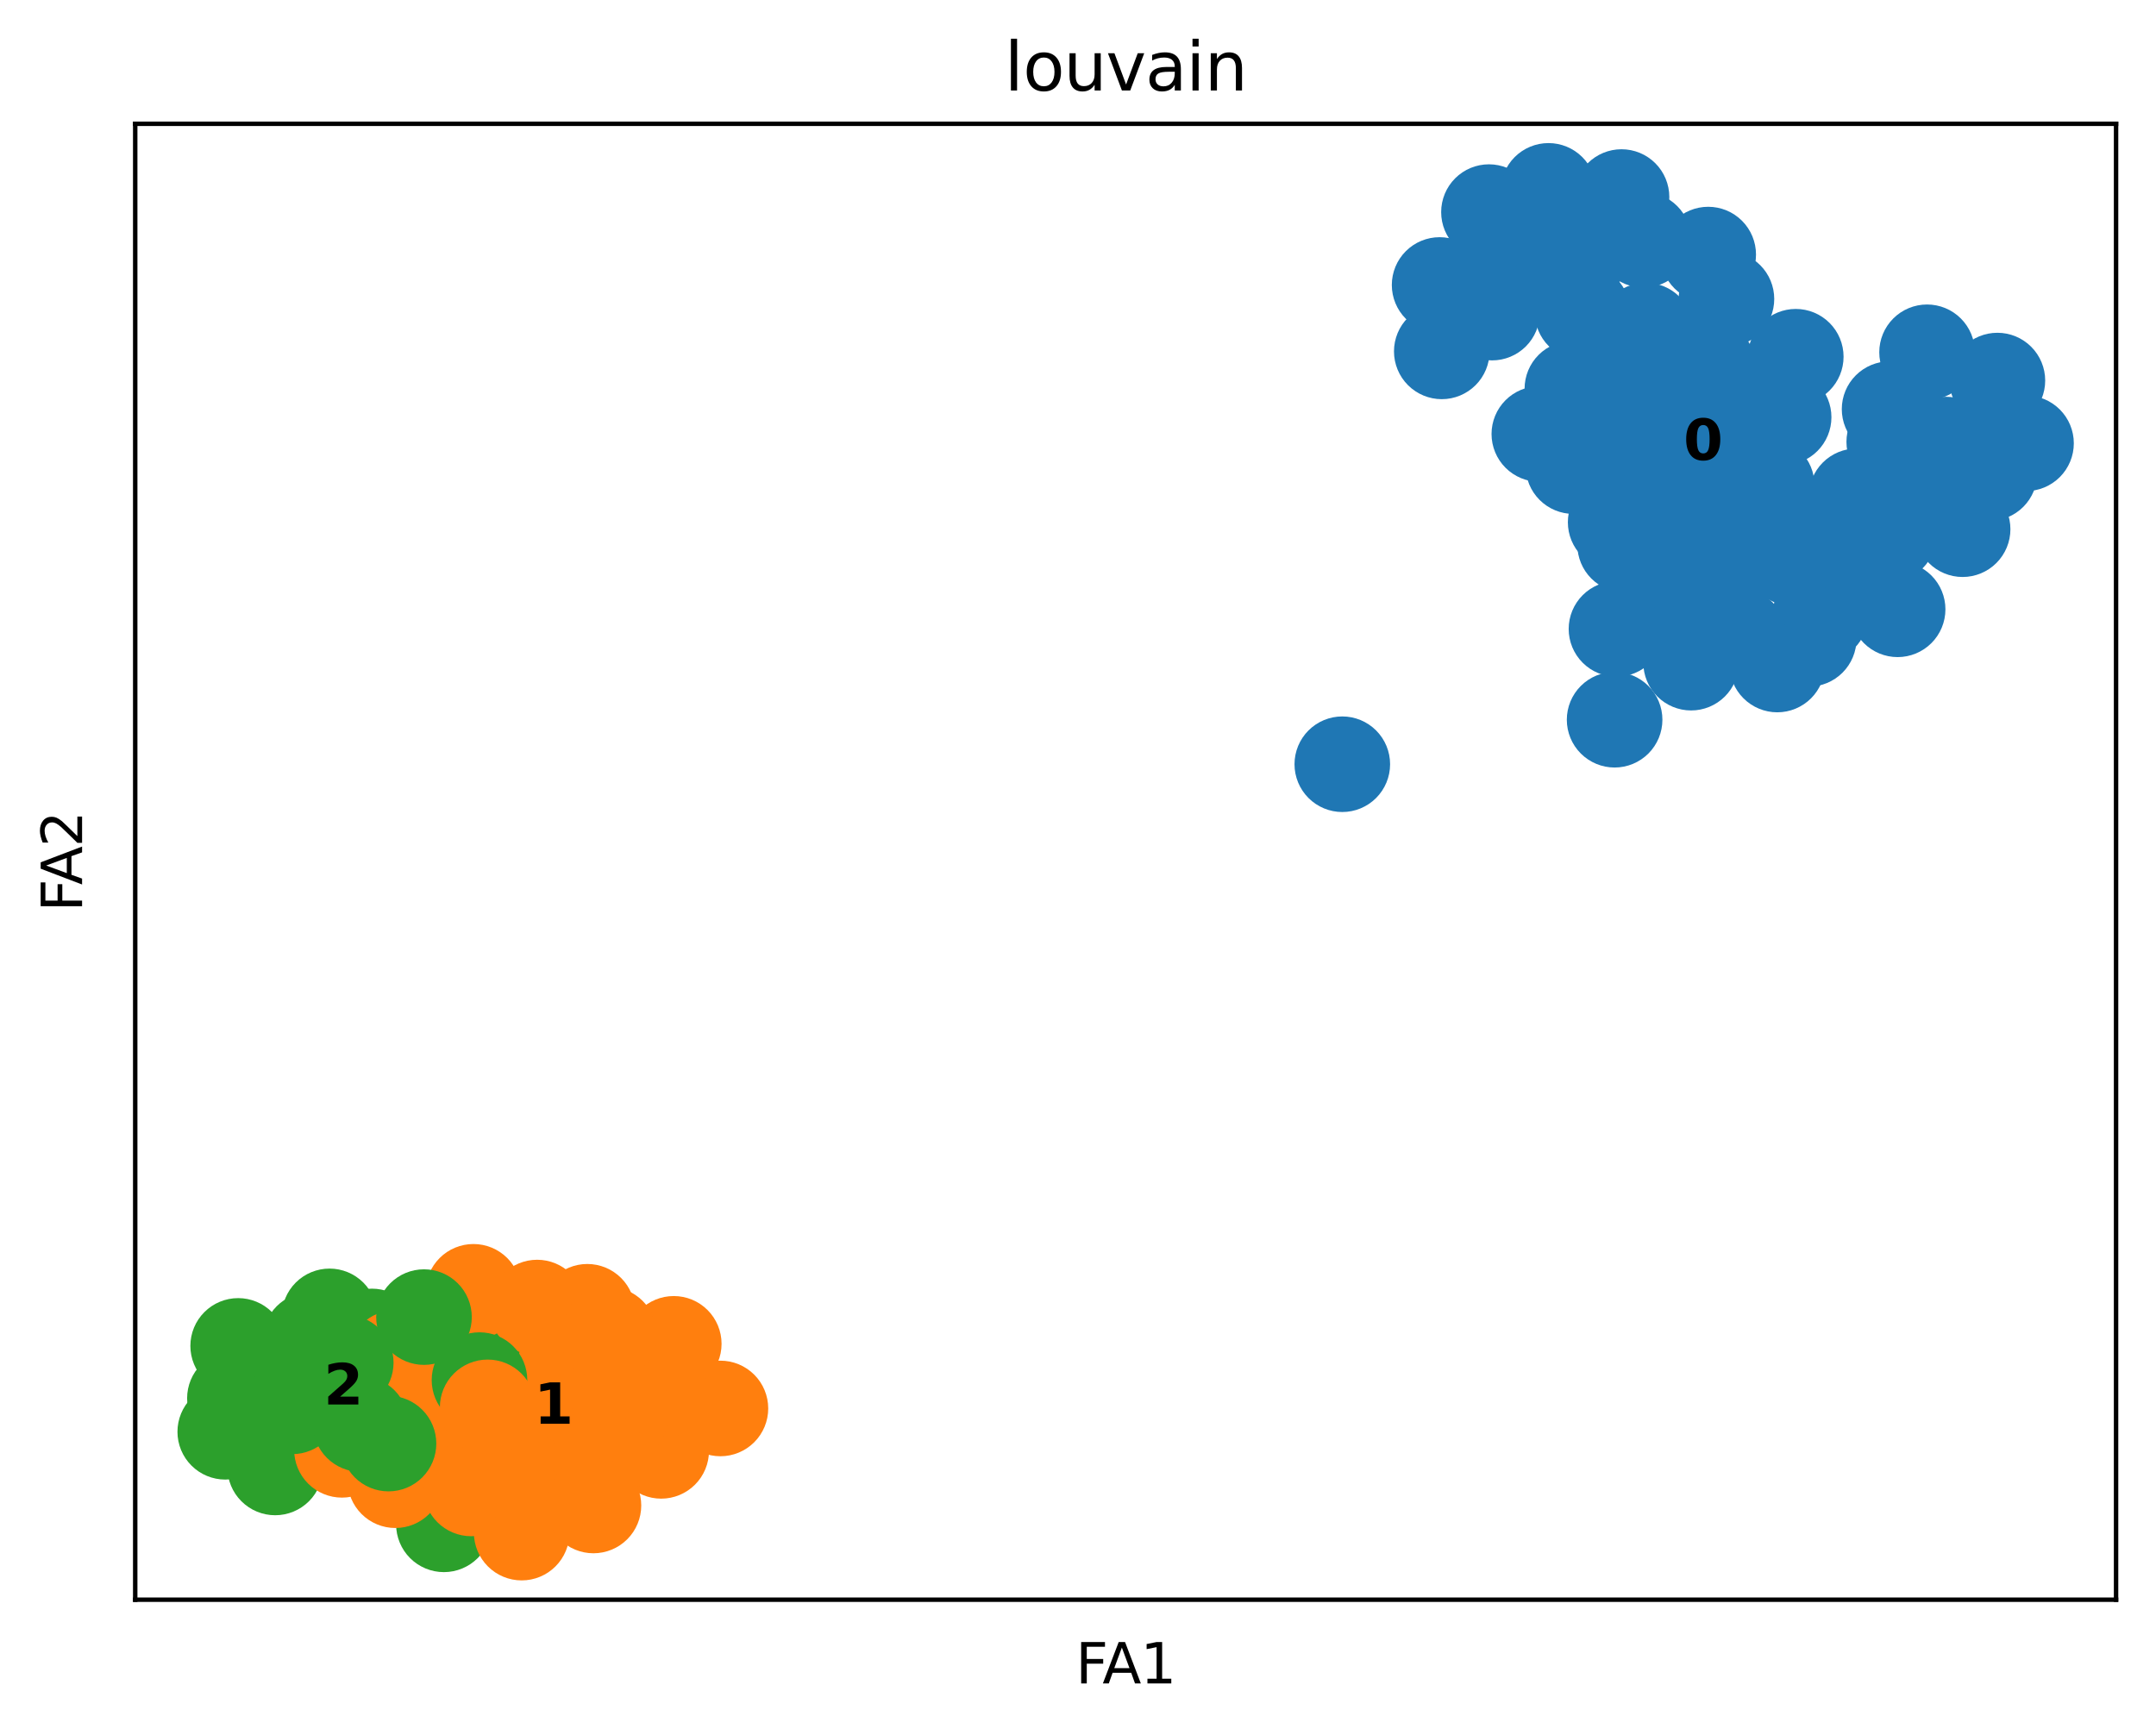 <?xml version="1.0" encoding="utf-8" standalone="no"?>
<!DOCTYPE svg PUBLIC "-//W3C//DTD SVG 1.1//EN"
  "http://www.w3.org/Graphics/SVG/1.1/DTD/svg11.dtd">
<svg xmlns:xlink="http://www.w3.org/1999/xlink" width="388.698pt" height="312.808pt" viewBox="0 0 388.698 312.808" xmlns="http://www.w3.org/2000/svg" version="1.1">
 <defs>
  <style type="text/css">*{stroke-linejoin: round; stroke-linecap: butt}</style>
 </defs>
 <g id="figure_1">
  <g id="patch_1">
   <path d="M 0 312.808 
L 388.698 312.808 
L 388.698 0 
L 0 0 
z
" style="fill: #ffffff"/>
  </g>
  <g id="axes_1">
   <g id="patch_2">
    <path d="M 24.378 288.43 
L 381.498 288.43 
L 381.498 22.318 
L 24.378 22.318 
z
" style="fill: #ffffff"/>
   </g>
   <g id="PathCollection_1">
    <defs>
     <path id="C0_0_fe714759e6" d="M 0 8.617 
C 2.285 8.617 4.477 7.709 6.093 6.093 
C 7.709 4.477 8.617 2.285 8.617 -0 
C 8.617 -2.285 7.709 -4.477 6.093 -6.093 
C 4.477 -7.709 2.285 -8.617 0 -8.617 
C -2.285 -8.617 -4.477 -7.709 -6.093 -6.093 
C -7.709 -4.477 -8.617 -2.285 -8.617 0 
C -8.617 2.285 -7.709 4.477 -6.093 6.093 
C -4.477 7.709 -2.285 8.617 0 8.617 
z
"/>
    </defs>
    <g clip-path="url(#p928c0c26e0)">
     <use xlink:href="#C0_0_fe714759e6" x="277.521" y="78.249" style="fill: #1f77b4"/>
    </g>
    <g clip-path="url(#p928c0c26e0)">
     <use xlink:href="#C0_0_fe714759e6" x="292.989" y="98.218" style="fill: #1f77b4"/>
    </g>
    <g clip-path="url(#p928c0c26e0)">
     <use xlink:href="#C0_0_fe714759e6" x="306.008" y="100.892" style="fill: #1f77b4"/>
    </g>
    <g clip-path="url(#p928c0c26e0)">
     <use xlink:href="#C0_0_fe714759e6" x="259.543" y="51.382" style="fill: #1f77b4"/>
    </g>
    <g clip-path="url(#p928c0c26e0)">
     <use xlink:href="#C0_0_fe714759e6" x="241.999" y="137.792" style="fill: #1f77b4"/>
    </g>
    <g clip-path="url(#p928c0c26e0)">
     <use xlink:href="#C0_0_fe714759e6" x="268.999" y="56.365" style="fill: #1f77b4"/>
    </g>
    <g clip-path="url(#p928c0c26e0)">
     <use xlink:href="#C0_0_fe714759e6" x="271.425" y="48.742" style="fill: #1f77b4"/>
    </g>
    <g clip-path="url(#p928c0c26e0)">
     <use xlink:href="#C0_0_fe714759e6" x="259.934" y="63.355" style="fill: #1f77b4"/>
    </g>
    <g clip-path="url(#p928c0c26e0)">
     <use xlink:href="#C0_0_fe714759e6" x="320.418" y="119.814" style="fill: #1f77b4"/>
    </g>
    <g clip-path="url(#p928c0c26e0)">
     <use xlink:href="#C0_0_fe714759e6" x="328.212" y="110.794" style="fill: #1f77b4"/>
    </g>
    <g clip-path="url(#p928c0c26e0)">
     <use xlink:href="#C0_0_fe714759e6" x="298.773" y="105.995" style="fill: #1f77b4"/>
    </g>
    <g clip-path="url(#p928c0c26e0)">
     <use xlink:href="#C0_0_fe714759e6" x="340.534" y="96.364" style="fill: #1f77b4"/>
    </g>
    <g clip-path="url(#p928c0c26e0)">
     <use xlink:href="#C0_0_fe714759e6" x="42.351" y="252.111" style="fill: #2ca02c"/>
    </g>
    <g clip-path="url(#p928c0c26e0)">
     <use xlink:href="#C0_0_fe714759e6" x="49.612" y="264.585" style="fill: #2ca02c"/>
    </g>
    <g clip-path="url(#p928c0c26e0)">
     <use xlink:href="#C0_0_fe714759e6" x="129.884" y="253.948" style="fill: #ff7f0e"/>
    </g>
    <g clip-path="url(#p928c0c26e0)">
     <use xlink:href="#C0_0_fe714759e6" x="87.93" y="241.099" style="fill: #2ca02c"/>
    </g>
    <g clip-path="url(#p928c0c26e0)">
     <use xlink:href="#C0_0_fe714759e6" x="67.059" y="240.964" style="fill: #2ca02c"/>
    </g>
    <g clip-path="url(#p928c0c26e0)">
     <use xlink:href="#C0_0_fe714759e6" x="40.611" y="258.153" style="fill: #2ca02c"/>
    </g>
    <g clip-path="url(#p928c0c26e0)">
     <use xlink:href="#C0_0_fe714759e6" x="115.744" y="246.692" style="fill: #ff7f0e"/>
    </g>
    <g clip-path="url(#p928c0c26e0)">
     <use xlink:href="#C0_0_fe714759e6" x="80.029" y="274.841" style="fill: #2ca02c"/>
    </g>
    <g clip-path="url(#p928c0c26e0)">
     <use xlink:href="#C0_0_fe714759e6" x="103.974" y="258.365" style="fill: #ff7f0e"/>
    </g>
    <g clip-path="url(#p928c0c26e0)">
     <use xlink:href="#C0_0_fe714759e6" x="85.356" y="232.916" style="fill: #ff7f0e"/>
    </g>
    <g clip-path="url(#p928c0c26e0)">
     <use xlink:href="#C0_0_fe714759e6" x="61.352" y="252.139" style="fill: #2ca02c"/>
    </g>
    <g clip-path="url(#p928c0c26e0)">
     <use xlink:href="#C0_0_fe714759e6" x="42.939" y="242.669" style="fill: #2ca02c"/>
    </g>
    <g clip-path="url(#p928c0c26e0)">
     <use xlink:href="#C0_0_fe714759e6" x="59.411" y="237.345" style="fill: #2ca02c"/>
    </g>
    <g clip-path="url(#p928c0c26e0)">
     <use xlink:href="#C0_0_fe714759e6" x="71.327" y="244.831" style="fill: #ff7f0e"/>
    </g>
    <g clip-path="url(#p928c0c26e0)">
     <use xlink:href="#C0_0_fe714759e6" x="61.648" y="261.407" style="fill: #ff7f0e"/>
    </g>
    <g clip-path="url(#p928c0c26e0)">
     <use xlink:href="#C0_0_fe714759e6" x="77.005" y="253.786" style="fill: #ff7f0e"/>
    </g>
    <g clip-path="url(#p928c0c26e0)">
     <use xlink:href="#C0_0_fe714759e6" x="71.276" y="266.886" style="fill: #ff7f0e"/>
    </g>
    <g clip-path="url(#p928c0c26e0)">
     <use xlink:href="#C0_0_fe714759e6" x="119.206" y="261.594" style="fill: #ff7f0e"/>
    </g>
    <g clip-path="url(#p928c0c26e0)">
     <use xlink:href="#C0_0_fe714759e6" x="98.591" y="253.567" style="fill: #ff7f0e"/>
    </g>
    <g clip-path="url(#p928c0c26e0)">
     <use xlink:href="#C0_0_fe714759e6" x="102.079" y="245.536" style="fill: #ff7f0e"/>
    </g>
    <g clip-path="url(#p928c0c26e0)">
     <use xlink:href="#C0_0_fe714759e6" x="96.841" y="235.753" style="fill: #ff7f0e"/>
    </g>
    <g clip-path="url(#p928c0c26e0)">
     <use xlink:href="#C0_0_fe714759e6" x="80.153" y="248.084" style="fill: #ff7f0e"/>
    </g>
    <g clip-path="url(#p928c0c26e0)">
     <use xlink:href="#C0_0_fe714759e6" x="99.75" y="262.866" style="fill: #ff7f0e"/>
    </g>
    <g clip-path="url(#p928c0c26e0)">
     <use xlink:href="#C0_0_fe714759e6" x="100.531" y="260.21" style="fill: #ff7f0e"/>
    </g>
    <g clip-path="url(#p928c0c26e0)">
     <use xlink:href="#C0_0_fe714759e6" x="117.75" y="251.592" style="fill: #ff7f0e"/>
    </g>
    <g clip-path="url(#p928c0c26e0)">
     <use xlink:href="#C0_0_fe714759e6" x="85.231" y="262.669" style="fill: #ff7f0e"/>
    </g>
    <g clip-path="url(#p928c0c26e0)">
     <use xlink:href="#C0_0_fe714759e6" x="76.441" y="237.476" style="fill: #2ca02c"/>
    </g>
    <g clip-path="url(#p928c0c26e0)">
     <use xlink:href="#C0_0_fe714759e6" x="86.446" y="248.834" style="fill: #2ca02c"/>
    </g>
    <g clip-path="url(#p928c0c26e0)">
     <use xlink:href="#C0_0_fe714759e6" x="105.884" y="236.515" style="fill: #ff7f0e"/>
    </g>
    <g clip-path="url(#p928c0c26e0)">
     <use xlink:href="#C0_0_fe714759e6" x="55.984" y="241.603" style="fill: #2ca02c"/>
    </g>
    <g clip-path="url(#p928c0c26e0)">
     <use xlink:href="#C0_0_fe714759e6" x="52.688" y="253.568" style="fill: #2ca02c"/>
    </g>
    <g clip-path="url(#p928c0c26e0)">
     <use xlink:href="#C0_0_fe714759e6" x="308.486" y="73.765" style="fill: #1f77b4"/>
    </g>
    <g clip-path="url(#p928c0c26e0)">
     <use xlink:href="#C0_0_fe714759e6" x="342.118" y="109.86" style="fill: #1f77b4"/>
    </g>
    <g clip-path="url(#p928c0c26e0)">
     <use xlink:href="#C0_0_fe714759e6" x="358.678" y="85.297" style="fill: #1f77b4"/>
    </g>
    <g clip-path="url(#p928c0c26e0)">
     <use xlink:href="#C0_0_fe714759e6" x="311.255" y="53.908" style="fill: #1f77b4"/>
    </g>
    <g clip-path="url(#p928c0c26e0)">
     <use xlink:href="#C0_0_fe714759e6" x="307.968" y="45.9" style="fill: #1f77b4"/>
    </g>
    <g clip-path="url(#p928c0c26e0)">
     <use xlink:href="#C0_0_fe714759e6" x="321.565" y="75.227" style="fill: #1f77b4"/>
    </g>
    <g clip-path="url(#p928c0c26e0)">
     <use xlink:href="#C0_0_fe714759e6" x="285.307" y="56.307" style="fill: #1f77b4"/>
    </g>
    <g clip-path="url(#p928c0c26e0)">
     <use xlink:href="#C0_0_fe714759e6" x="302.428" y="90.736" style="fill: #1f77b4"/>
    </g>
    <g clip-path="url(#p928c0c26e0)">
     <use xlink:href="#C0_0_fe714759e6" x="296.709" y="59.604" style="fill: #1f77b4"/>
    </g>
    <g clip-path="url(#p928c0c26e0)">
     <use xlink:href="#C0_0_fe714759e6" x="360.105" y="68.616" style="fill: #1f77b4"/>
    </g>
    <g clip-path="url(#p928c0c26e0)">
     <use xlink:href="#C0_0_fe714759e6" x="351.012" y="89.004" style="fill: #1f77b4"/>
    </g>
    <g clip-path="url(#p928c0c26e0)">
     <use xlink:href="#C0_0_fe714759e6" x="308.06" y="66.41" style="fill: #1f77b4"/>
    </g>
    <g clip-path="url(#p928c0c26e0)">
     <use xlink:href="#C0_0_fe714759e6" x="326.089" y="115.189" style="fill: #1f77b4"/>
    </g>
    <g clip-path="url(#p928c0c26e0)">
     <use xlink:href="#C0_0_fe714759e6" x="304.885" y="119.481" style="fill: #1f77b4"/>
    </g>
    <g clip-path="url(#p928c0c26e0)">
     <use xlink:href="#C0_0_fe714759e6" x="296.155" y="69.574" style="fill: #1f77b4"/>
    </g>
    <g clip-path="url(#p928c0c26e0)">
     <use xlink:href="#C0_0_fe714759e6" x="323.255" y="100.662" style="fill: #1f77b4"/>
    </g>
    <g clip-path="url(#p928c0c26e0)">
     <use xlink:href="#C0_0_fe714759e6" x="350.823" y="80.157" style="fill: #1f77b4"/>
    </g>
    <g clip-path="url(#p928c0c26e0)">
     <use xlink:href="#C0_0_fe714759e6" x="341.507" y="79.672" style="fill: #1f77b4"/>
    </g>
    <g clip-path="url(#p928c0c26e0)">
     <use xlink:href="#C0_0_fe714759e6" x="291.093" y="129.769" style="fill: #1f77b4"/>
    </g>
    <g clip-path="url(#p928c0c26e0)">
     <use xlink:href="#C0_0_fe714759e6" x="268.439" y="38.242" style="fill: #1f77b4"/>
    </g>
    <g clip-path="url(#p928c0c26e0)">
     <use xlink:href="#C0_0_fe714759e6" x="353.834" y="95.415" style="fill: #1f77b4"/>
    </g>
    <g clip-path="url(#p928c0c26e0)">
     <use xlink:href="#C0_0_fe714759e6" x="310.73" y="105.244" style="fill: #1f77b4"/>
    </g>
    <g clip-path="url(#p928c0c26e0)">
     <use xlink:href="#C0_0_fe714759e6" x="317.443" y="96.27" style="fill: #1f77b4"/>
    </g>
    <g clip-path="url(#p928c0c26e0)">
     <use xlink:href="#C0_0_fe714759e6" x="285.399" y="45.218" style="fill: #1f77b4"/>
    </g>
    <g clip-path="url(#p928c0c26e0)">
     <use xlink:href="#C0_0_fe714759e6" x="337.148" y="102.832" style="fill: #1f77b4"/>
    </g>
    <g clip-path="url(#p928c0c26e0)">
     <use xlink:href="#C0_0_fe714759e6" x="365.265" y="79.927" style="fill: #1f77b4"/>
    </g>
    <g clip-path="url(#p928c0c26e0)">
     <use xlink:href="#C0_0_fe714759e6" x="293.327" y="79.425" style="fill: #1f77b4"/>
    </g>
    <g clip-path="url(#p928c0c26e0)">
     <use xlink:href="#C0_0_fe714759e6" x="318.511" y="87.476" style="fill: #1f77b4"/>
    </g>
    <g clip-path="url(#p928c0c26e0)">
     <use xlink:href="#C0_0_fe714759e6" x="313.458" y="114.682" style="fill: #1f77b4"/>
    </g>
    <g clip-path="url(#p928c0c26e0)">
     <use xlink:href="#C0_0_fe714759e6" x="340.667" y="73.769" style="fill: #1f77b4"/>
    </g>
    <g clip-path="url(#p928c0c26e0)">
     <use xlink:href="#C0_0_fe714759e6" x="276.519" y="41.356" style="fill: #1f77b4"/>
    </g>
    <g clip-path="url(#p928c0c26e0)">
     <use xlink:href="#C0_0_fe714759e6" x="279.171" y="34.414" style="fill: #1f77b4"/>
    </g>
    <g clip-path="url(#p928c0c26e0)">
     <use xlink:href="#C0_0_fe714759e6" x="283.479" y="70.082" style="fill: #1f77b4"/>
    </g>
    <g clip-path="url(#p928c0c26e0)">
     <use xlink:href="#C0_0_fe714759e6" x="309.285" y="80.161" style="fill: #1f77b4"/>
    </g>
    <g clip-path="url(#p928c0c26e0)">
     <use xlink:href="#C0_0_fe714759e6" x="281.743" y="50.189" style="fill: #1f77b4"/>
    </g>
    <g clip-path="url(#p928c0c26e0)">
     <use xlink:href="#C0_0_fe714759e6" x="323.754" y="64.319" style="fill: #1f77b4"/>
    </g>
    <g clip-path="url(#p928c0c26e0)">
     <use xlink:href="#C0_0_fe714759e6" x="291.429" y="113.401" style="fill: #1f77b4"/>
    </g>
    <g clip-path="url(#p928c0c26e0)">
     <use xlink:href="#C0_0_fe714759e6" x="287.235" y="80.33" style="fill: #1f77b4"/>
    </g>
    <g clip-path="url(#p928c0c26e0)">
     <use xlink:href="#C0_0_fe714759e6" x="299.615" y="100.977" style="fill: #1f77b4"/>
    </g>
    <g clip-path="url(#p928c0c26e0)">
     <use xlink:href="#C0_0_fe714759e6" x="283.662" y="84.044" style="fill: #1f77b4"/>
    </g>
    <g clip-path="url(#p928c0c26e0)">
     <use xlink:href="#C0_0_fe714759e6" x="334.724" y="89.486" style="fill: #1f77b4"/>
    </g>
    <g clip-path="url(#p928c0c26e0)">
     <use xlink:href="#C0_0_fe714759e6" x="347.424" y="63.517" style="fill: #1f77b4"/>
    </g>
    <g clip-path="url(#p928c0c26e0)">
     <use xlink:href="#C0_0_fe714759e6" x="296.287" y="43.244" style="fill: #1f77b4"/>
    </g>
    <g clip-path="url(#p928c0c26e0)">
     <use xlink:href="#C0_0_fe714759e6" x="291.281" y="94.161" style="fill: #1f77b4"/>
    </g>
    <g clip-path="url(#p928c0c26e0)">
     <use xlink:href="#C0_0_fe714759e6" x="292.34" y="35.526" style="fill: #1f77b4"/>
    </g>
    <g clip-path="url(#p928c0c26e0)">
     <use xlink:href="#C0_0_fe714759e6" x="332.056" y="95.623" style="fill: #1f77b4"/>
    </g>
    <g clip-path="url(#p928c0c26e0)">
     <use xlink:href="#C0_0_fe714759e6" x="65.027" y="256.761" style="fill: #2ca02c"/>
    </g>
    <g clip-path="url(#p928c0c26e0)">
     <use xlink:href="#C0_0_fe714759e6" x="84.952" y="268.366" style="fill: #ff7f0e"/>
    </g>
    <g clip-path="url(#p928c0c26e0)">
     <use xlink:href="#C0_0_fe714759e6" x="94.054" y="276.334" style="fill: #ff7f0e"/>
    </g>
    <g clip-path="url(#p928c0c26e0)">
     <use xlink:href="#C0_0_fe714759e6" x="111.754" y="255.27" style="fill: #ff7f0e"/>
    </g>
    <g clip-path="url(#p928c0c26e0)">
     <use xlink:href="#C0_0_fe714759e6" x="121.471" y="242.295" style="fill: #ff7f0e"/>
    </g>
    <g clip-path="url(#p928c0c26e0)">
     <use xlink:href="#C0_0_fe714759e6" x="109.773" y="240.654" style="fill: #ff7f0e"/>
    </g>
    <g clip-path="url(#p928c0c26e0)">
     <use xlink:href="#C0_0_fe714759e6" x="70.044" y="260.281" style="fill: #2ca02c"/>
    </g>
    <g clip-path="url(#p928c0c26e0)">
     <use xlink:href="#C0_0_fe714759e6" x="62.335" y="245.69" style="fill: #2ca02c"/>
    </g>
    <g clip-path="url(#p928c0c26e0)">
     <use xlink:href="#C0_0_fe714759e6" x="93.829" y="266.124" style="fill: #ff7f0e"/>
    </g>
    <g clip-path="url(#p928c0c26e0)">
     <use xlink:href="#C0_0_fe714759e6" x="108.153" y="262.979" style="fill: #ff7f0e"/>
    </g>
    <g clip-path="url(#p928c0c26e0)">
     <use xlink:href="#C0_0_fe714759e6" x="87.919" y="253.751" style="fill: #ff7f0e"/>
    </g>
    <g clip-path="url(#p928c0c26e0)">
     <use xlink:href="#C0_0_fe714759e6" x="106.991" y="271.442" style="fill: #ff7f0e"/>
    </g>
   </g>
   <g id="matplotlib.axis_1">
    <g id="text_1">
     <!-- FA1 -->
     <g transform="translate(193.917 303.529)scale(0.1 -0.1)">
      <defs>
       <path id="DejaVuSans-46" d="M 628 4666 
L 3309 4666 
L 3309 4134 
L 1259 4134 
L 1259 2759 
L 3109 2759 
L 3109 2228 
L 1259 2228 
L 1259 0 
L 628 0 
L 628 4666 
z
" transform="scale(0.016)"/>
       <path id="DejaVuSans-41" d="M 2188 4044 
L 1331 1722 
L 3047 1722 
L 2188 4044 
z
M 1831 4666 
L 2547 4666 
L 4325 0 
L 3669 0 
L 3244 1197 
L 1141 1197 
L 716 0 
L 50 0 
L 1831 4666 
z
" transform="scale(0.016)"/>
       <path id="DejaVuSans-31" d="M 794 531 
L 1825 531 
L 1825 4091 
L 703 3866 
L 703 4441 
L 1819 4666 
L 2450 4666 
L 2450 531 
L 3481 531 
L 3481 0 
L 794 0 
L 794 531 
z
" transform="scale(0.016)"/>
      </defs>
      <use xlink:href="#DejaVuSans-46"/>
      <use xlink:href="#DejaVuSans-41" x="48.395"/>
      <use xlink:href="#DejaVuSans-31" x="116.803"/>
     </g>
    </g>
   </g>
   <g id="matplotlib.axis_2">
    <g id="text_2">
     <!-- FA2 -->
     <g transform="translate(14.798 164.395)rotate(-90)scale(0.1 -0.1)">
      <defs>
       <path id="DejaVuSans-32" d="M 1228 531 
L 3431 531 
L 3431 0 
L 469 0 
L 469 531 
Q 828 903 1448 1529 
Q 2069 2156 2228 2338 
Q 2531 2678 2651 2914 
Q 2772 3150 2772 3378 
Q 2772 3750 2511 3984 
Q 2250 4219 1831 4219 
Q 1534 4219 1204 4116 
Q 875 4013 500 3803 
L 500 4441 
Q 881 4594 1212 4672 
Q 1544 4750 1819 4750 
Q 2544 4750 2975 4387 
Q 3406 4025 3406 3419 
Q 3406 3131 3298 2873 
Q 3191 2616 2906 2266 
Q 2828 2175 2409 1742 
Q 1991 1309 1228 531 
z
" transform="scale(0.016)"/>
      </defs>
      <use xlink:href="#DejaVuSans-46"/>
      <use xlink:href="#DejaVuSans-41" x="48.395"/>
      <use xlink:href="#DejaVuSans-32" x="116.803"/>
     </g>
    </g>
   </g>
   <g id="patch_3">
    <path d="M 24.378 288.43 
L 24.378 22.318 
" style="fill: none; stroke: #000000; stroke-width: 0.8; stroke-linejoin: miter; stroke-linecap: square"/>
   </g>
   <g id="patch_4">
    <path d="M 381.498 288.43 
L 381.498 22.318 
" style="fill: none; stroke: #000000; stroke-width: 0.8; stroke-linejoin: miter; stroke-linecap: square"/>
   </g>
   <g id="patch_5">
    <path d="M 24.378 288.43 
L 381.498 288.43 
" style="fill: none; stroke: #000000; stroke-width: 0.8; stroke-linejoin: miter; stroke-linecap: square"/>
   </g>
   <g id="patch_6">
    <path d="M 24.378 22.318 
L 381.498 22.318 
" style="fill: none; stroke: #000000; stroke-width: 0.8; stroke-linejoin: miter; stroke-linecap: square"/>
   </g>
   <g id="text_3">
    <!-- 0 -->
    <g transform="translate(303.509 82.918)scale(0.1 -0.1)">
     <defs>
      <path id="DejaVuSans-Bold-30" d="M 2944 2338 
Q 2944 3213 2780 3570 
Q 2616 3928 2228 3928 
Q 1841 3928 1675 3570 
Q 1509 3213 1509 2338 
Q 1509 1453 1675 1090 
Q 1841 728 2228 728 
Q 2613 728 2778 1090 
Q 2944 1453 2944 2338 
z
M 4147 2328 
Q 4147 1169 3647 539 
Q 3147 -91 2228 -91 
Q 1306 -91 806 539 
Q 306 1169 306 2328 
Q 306 3491 806 4120 
Q 1306 4750 2228 4750 
Q 3147 4750 3647 4120 
Q 4147 3491 4147 2328 
z
" transform="scale(0.016)"/>
     </defs>
     <use xlink:href="#DejaVuSans-Bold-30"/>
    </g>
   </g>
   <g id="text_4">
    <!-- 1 -->
    <g transform="translate(96.271 256.707)scale(0.1 -0.1)">
     <defs>
      <path id="DejaVuSans-Bold-31" d="M 750 831 
L 1813 831 
L 1813 3847 
L 722 3622 
L 722 4441 
L 1806 4666 
L 2950 4666 
L 2950 831 
L 4013 831 
L 4013 0 
L 750 0 
L 750 831 
z
" transform="scale(0.016)"/>
     </defs>
     <use xlink:href="#DejaVuSans-Bold-31"/>
    </g>
   </g>
   <g id="text_5">
    <!-- 2 -->
    <g transform="translate(58.365 253.232)scale(0.1 -0.1)">
     <defs>
      <path id="DejaVuSans-Bold-32" d="M 1844 884 
L 3897 884 
L 3897 0 
L 506 0 
L 506 884 
L 2209 2388 
Q 2438 2594 2547 2791 
Q 2656 2988 2656 3200 
Q 2656 3528 2436 3728 
Q 2216 3928 1850 3928 
Q 1569 3928 1234 3808 
Q 900 3688 519 3450 
L 519 4475 
Q 925 4609 1322 4679 
Q 1719 4750 2100 4750 
Q 2938 4750 3402 4381 
Q 3866 4013 3866 3353 
Q 3866 2972 3669 2642 
Q 3472 2313 2841 1759 
L 1844 884 
z
" transform="scale(0.016)"/>
     </defs>
     <use xlink:href="#DejaVuSans-Bold-32"/>
    </g>
   </g>
   <g id="text_6">
    <!-- louvain -->
    <g transform="translate(181.1 16.318)scale(0.12 -0.12)">
     <defs>
      <path id="DejaVuSans-6c" d="M 603 4863 
L 1178 4863 
L 1178 0 
L 603 0 
L 603 4863 
z
" transform="scale(0.016)"/>
      <path id="DejaVuSans-6f" d="M 1959 3097 
Q 1497 3097 1228 2736 
Q 959 2375 959 1747 
Q 959 1119 1226 758 
Q 1494 397 1959 397 
Q 2419 397 2687 759 
Q 2956 1122 2956 1747 
Q 2956 2369 2687 2733 
Q 2419 3097 1959 3097 
z
M 1959 3584 
Q 2709 3584 3137 3096 
Q 3566 2609 3566 1747 
Q 3566 888 3137 398 
Q 2709 -91 1959 -91 
Q 1206 -91 779 398 
Q 353 888 353 1747 
Q 353 2609 779 3096 
Q 1206 3584 1959 3584 
z
" transform="scale(0.016)"/>
      <path id="DejaVuSans-75" d="M 544 1381 
L 544 3500 
L 1119 3500 
L 1119 1403 
Q 1119 906 1312 657 
Q 1506 409 1894 409 
Q 2359 409 2629 706 
Q 2900 1003 2900 1516 
L 2900 3500 
L 3475 3500 
L 3475 0 
L 2900 0 
L 2900 538 
Q 2691 219 2414 64 
Q 2138 -91 1772 -91 
Q 1169 -91 856 284 
Q 544 659 544 1381 
z
M 1991 3584 
L 1991 3584 
z
" transform="scale(0.016)"/>
      <path id="DejaVuSans-76" d="M 191 3500 
L 800 3500 
L 1894 563 
L 2988 3500 
L 3597 3500 
L 2284 0 
L 1503 0 
L 191 3500 
z
" transform="scale(0.016)"/>
      <path id="DejaVuSans-61" d="M 2194 1759 
Q 1497 1759 1228 1600 
Q 959 1441 959 1056 
Q 959 750 1161 570 
Q 1363 391 1709 391 
Q 2188 391 2477 730 
Q 2766 1069 2766 1631 
L 2766 1759 
L 2194 1759 
z
M 3341 1997 
L 3341 0 
L 2766 0 
L 2766 531 
Q 2569 213 2275 61 
Q 1981 -91 1556 -91 
Q 1019 -91 701 211 
Q 384 513 384 1019 
Q 384 1609 779 1909 
Q 1175 2209 1959 2209 
L 2766 2209 
L 2766 2266 
Q 2766 2663 2505 2880 
Q 2244 3097 1772 3097 
Q 1472 3097 1187 3025 
Q 903 2953 641 2809 
L 641 3341 
Q 956 3463 1253 3523 
Q 1550 3584 1831 3584 
Q 2591 3584 2966 3190 
Q 3341 2797 3341 1997 
z
" transform="scale(0.016)"/>
      <path id="DejaVuSans-69" d="M 603 3500 
L 1178 3500 
L 1178 0 
L 603 0 
L 603 3500 
z
M 603 4863 
L 1178 4863 
L 1178 4134 
L 603 4134 
L 603 4863 
z
" transform="scale(0.016)"/>
      <path id="DejaVuSans-6e" d="M 3513 2113 
L 3513 0 
L 2938 0 
L 2938 2094 
Q 2938 2591 2744 2837 
Q 2550 3084 2163 3084 
Q 1697 3084 1428 2787 
Q 1159 2491 1159 1978 
L 1159 0 
L 581 0 
L 581 3500 
L 1159 3500 
L 1159 2956 
Q 1366 3272 1645 3428 
Q 1925 3584 2291 3584 
Q 2894 3584 3203 3211 
Q 3513 2838 3513 2113 
z
" transform="scale(0.016)"/>
     </defs>
     <use xlink:href="#DejaVuSans-6c"/>
     <use xlink:href="#DejaVuSans-6f" x="27.783"/>
     <use xlink:href="#DejaVuSans-75" x="88.965"/>
     <use xlink:href="#DejaVuSans-76" x="152.344"/>
     <use xlink:href="#DejaVuSans-61" x="211.523"/>
     <use xlink:href="#DejaVuSans-69" x="272.803"/>
     <use xlink:href="#DejaVuSans-6e" x="300.586"/>
    </g>
   </g>
  </g>
 </g>
 <defs>
  <clipPath id="p928c0c26e0">
   <rect x="24.378" y="22.318" width="357.12" height="266.112"/>
  </clipPath>
 </defs>
</svg>
